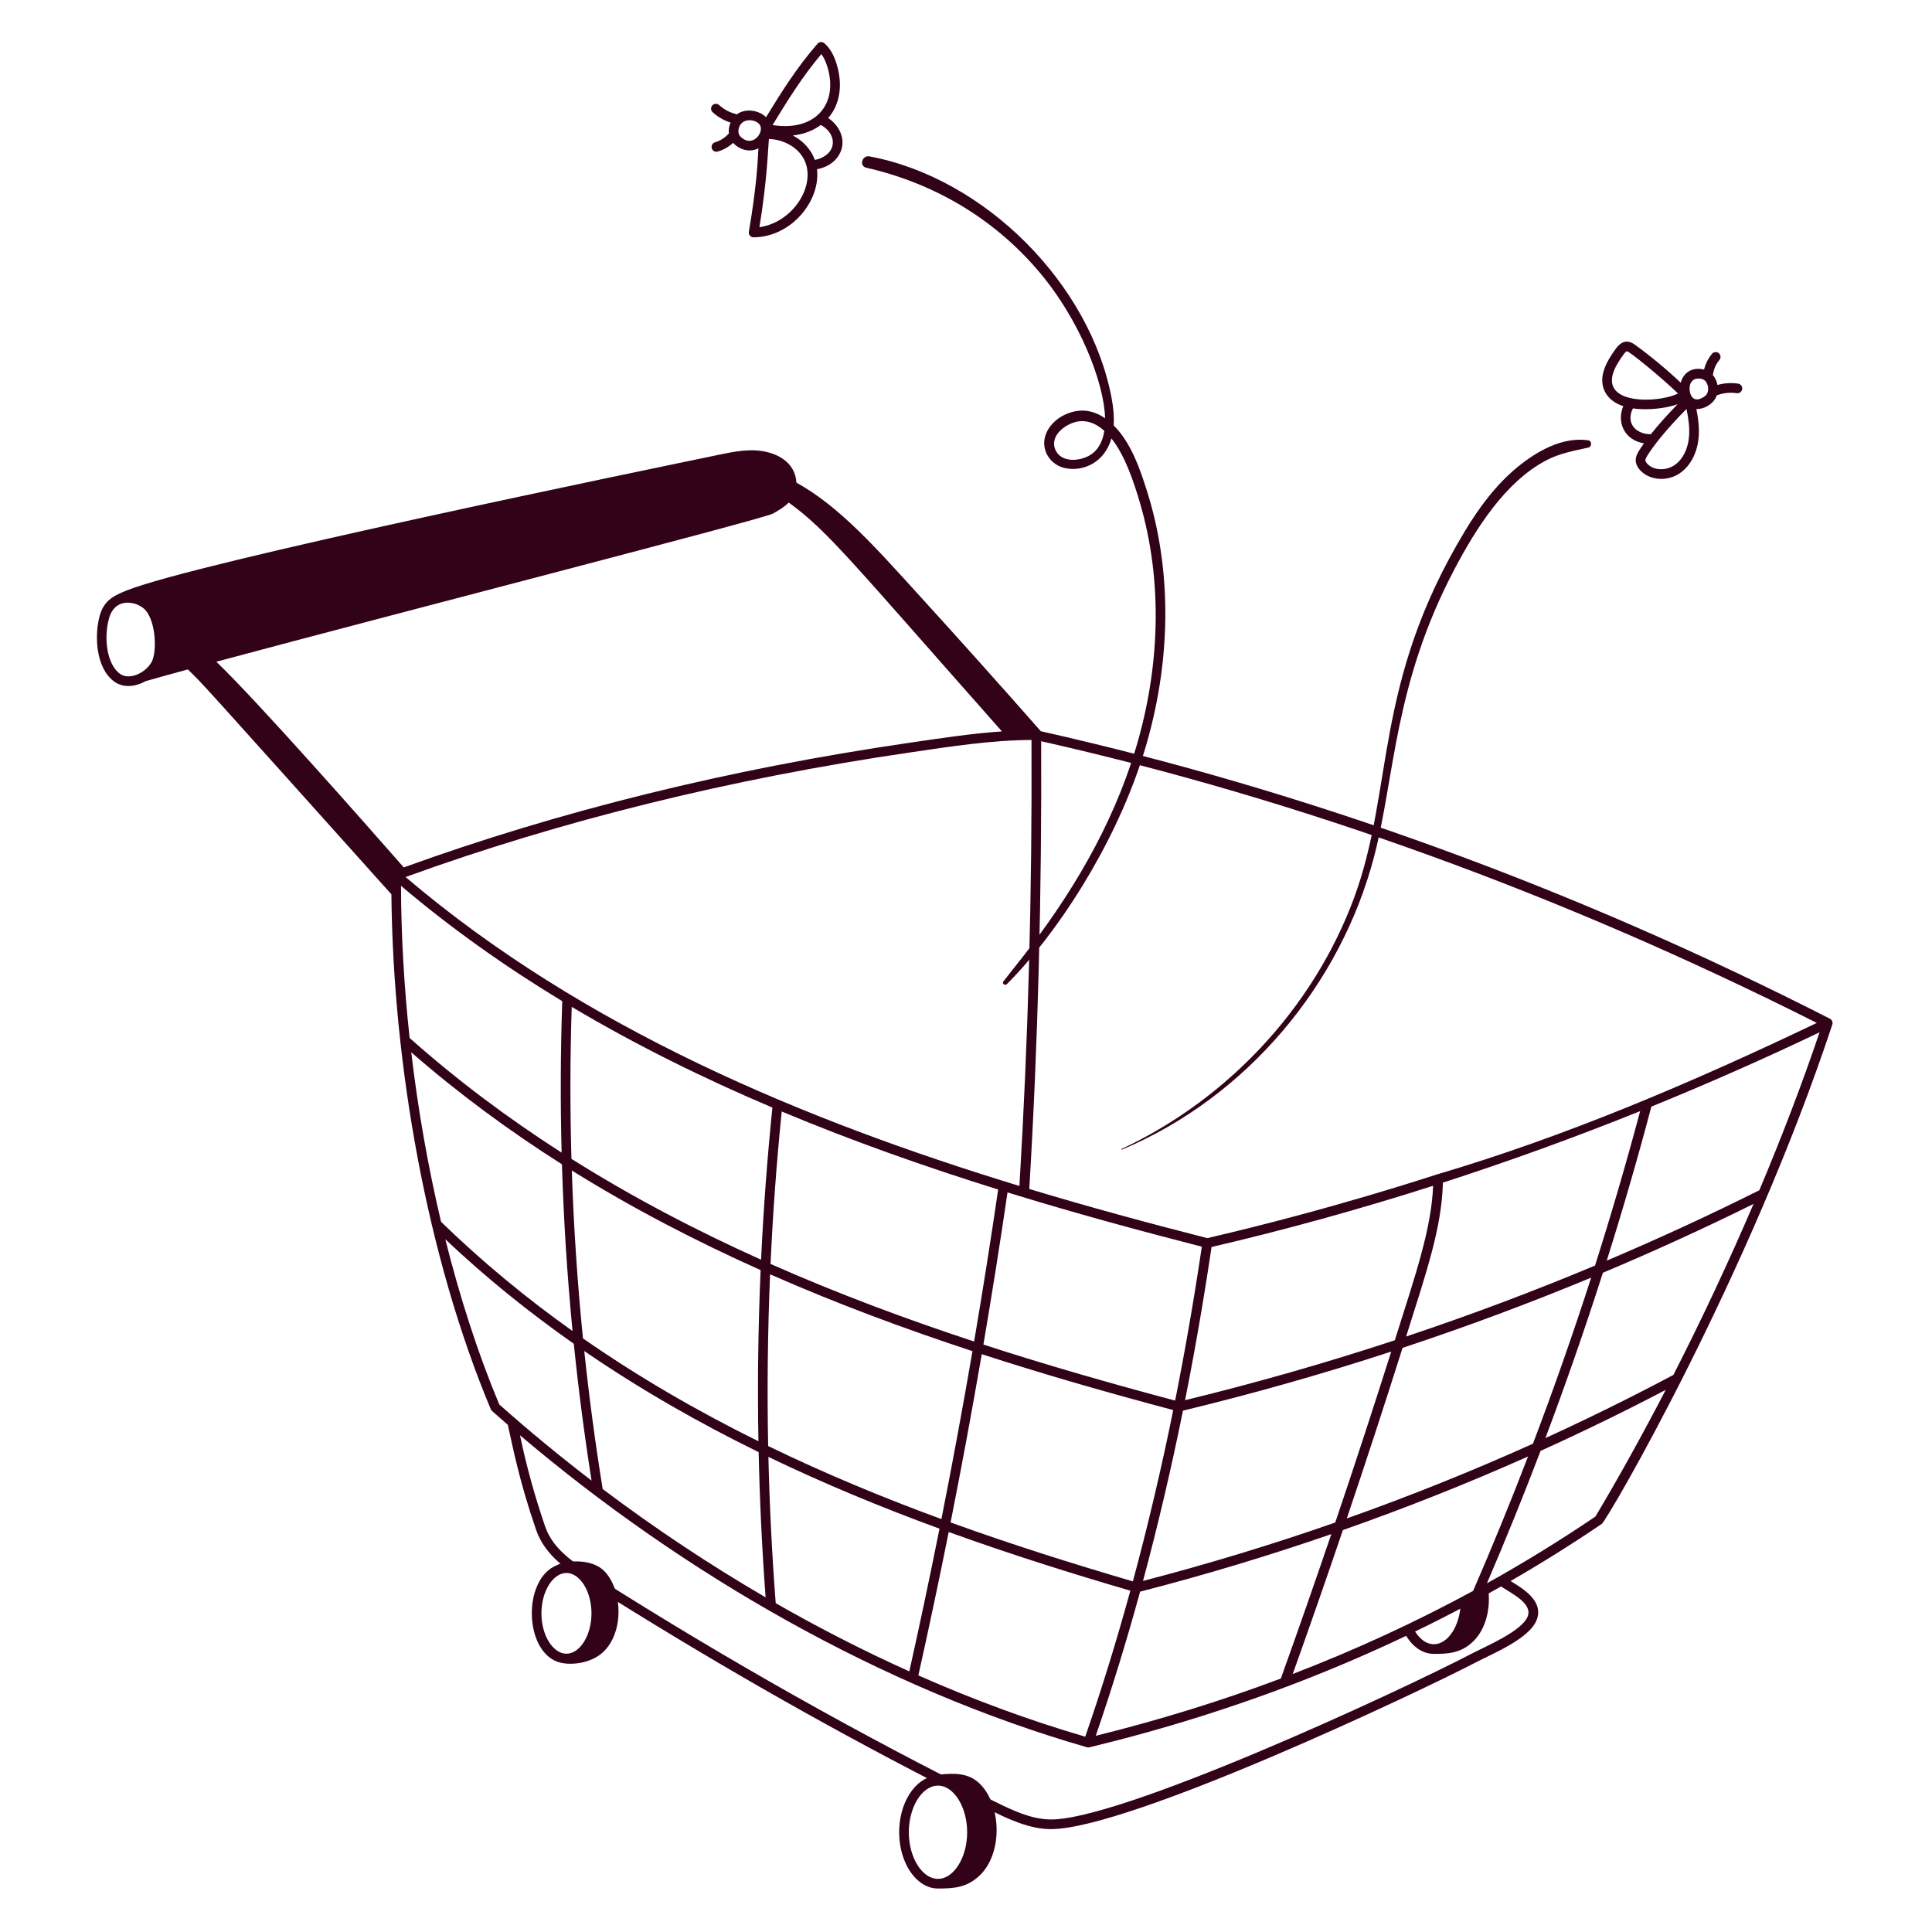 <svg width="214" height="214" viewBox="0 0 214 214" fill="none" xmlns="http://www.w3.org/2000/svg">
<path d="M161.8 177.599C161.714 180.077 160.389 182.124 158.829 182.124C157.913 182.124 157.076 181.418 156.526 180.333C156.204 180.492 155.88 180.653 155.55 180.813C156.28 182.266 157.465 183.195 158.829 183.195C160.439 183.195 161.818 183.104 163.135 181.857C164.627 180.445 165.143 178.064 164.831 175.917C163.874 176.462 162.864 177.024 161.8 177.6V177.599Z" fill="#310218"/>
<path d="M67.014 174.102C65.536 172.487 62.47 172.91 61.752 173.343C57.786 174.814 58.024 183.232 62.109 184.174C63.389 184.469 65.504 184.223 66.823 182.976C69.113 180.809 68.975 176.246 67.014 174.102ZM59.971 178.704C59.971 176.28 61.241 174.233 62.744 174.233C64.246 174.233 65.516 176.281 65.516 178.704C65.516 181.126 64.246 183.175 62.744 183.175C61.241 183.175 59.971 181.127 59.971 178.704Z" fill="#310218"/>
<path d="M108.705 197.76C107.349 196.278 105.636 196.426 104.125 196.556C101.13 196.819 99.597 199.944 99.597 202.951C99.597 206.388 101.527 209.185 103.898 209.185C105.666 209.185 107.097 209.078 108.492 207.76C111.048 205.342 110.93 200.192 108.705 197.76ZM100.666 202.951C100.666 200.15 102.145 197.786 103.897 197.786C105.649 197.786 107.128 200.15 107.128 202.951C107.128 205.751 105.649 208.115 103.897 208.115C102.145 208.115 100.666 205.751 100.666 202.951Z" fill="#310218"/>
<path d="M202.695 112.841C174.061 98.228 144.616 87.588 115.285 80.995C111.129 76.262 106.083 70.627 101.866 66.001C97.113 60.787 93.026 56.113 88.213 53.458C88.121 51.792 86.964 50.57 84.996 50.08C83.19 49.632 81.334 50.016 79.696 50.358C71.583 52.043 21.819 62.286 14.02 65.408C12.418 66.049 11.494 66.595 11.042 68.212C10.461 70.299 10.566 73.932 12.621 75.472C13.631 76.231 15 76.087 16.11 75.455C17.322 75.108 18.913 74.667 20.806 74.151C22.593 75.881 21.695 74.914 43.354 99.061C43.53 117.921 47.301 139.255 54.36 156.088C54.418 156.229 54.36 156.18 56.247 157.816C56.819 160.353 57.529 164.092 59.384 169.462C60.388 172.365 62.93 173.969 65.388 175.524C77.966 183.478 90.532 190.705 103.36 197.307C103.536 197.268 103.716 197.248 103.899 197.248C104.95 197.248 105.9 197.9 106.583 198.949C107.585 199.455 108.589 199.957 109.594 200.456C111.687 201.493 114.028 202.604 116.411 202.604C125.068 202.604 157.176 187.425 163.515 184.113C165.361 183.148 169.446 181.499 170.225 179.401C170.939 177.483 169.066 176.163 167.318 175.125C170.773 173.133 174.142 171.023 177.419 168.798C178.051 168.366 193.693 141.481 202.959 113.484C203.043 113.229 202.925 112.958 202.694 112.839L202.695 112.841ZM16.81 73.296C16.182 74.502 14.332 75.419 13.263 74.617C11.784 73.507 11.494 70.577 12.073 68.499C12.366 67.45 13.052 66.754 14.159 66.754C14.977 66.754 15.756 67.161 16.146 67.623C17.277 68.965 17.387 72.188 16.81 73.296ZM115.327 82.101C144.15 88.606 173.045 99.1 201.241 113.305C187.444 119.9 173.47 125.86 159.153 130.092C158.374 130.322 147.763 133.877 133.729 137.143C127.304 135.502 120.69 133.714 114.01 131.698C114.982 115.475 115.4 99.018 115.326 82.102L115.327 82.101ZM84.009 159.643C77.37 156.362 70.839 152.607 64.573 148.247C63.954 142.066 63.542 135.86 63.337 129.651C70.092 133.856 77.117 137.494 84.25 140.684C83.977 146.998 83.895 153.323 84.009 159.643ZM84.032 160.848C84.149 166.22 84.406 171.585 84.803 176.931C78.62 173.332 72.574 169.316 66.757 164.935C65.936 159.864 65.256 154.765 64.717 149.647C70.955 153.927 77.444 157.618 84.032 160.848ZM84.301 139.532C77.128 136.306 70.072 132.624 63.296 128.362C63.136 122.746 63.146 117.129 63.327 111.524C70.475 115.775 77.947 119.455 85.557 122.683C84.985 128.279 84.566 133.9 84.301 139.532ZM131.032 156.253C138.819 154.371 146.517 152.187 154.102 149.711C152.1 156.028 150.029 162.351 147.899 168.645C140.909 171.083 133.804 173.244 126.606 175.115C128.243 169.032 129.72 162.738 131.032 156.253ZM125.484 175.162C118.93 173.244 112.143 171.113 105.293 168.633C106.523 162.439 107.675 156.22 108.745 149.997C115.941 152.332 123.063 154.355 129.955 156.188C128.63 162.715 127.138 169.046 125.484 175.162ZM131.264 155.095C132.361 149.573 133.34 143.914 134.197 138.129C142.402 136.213 150.593 133.948 158.742 131.345C158.543 136.163 156.808 141.134 154.499 148.455C146.862 150.969 139.107 153.185 131.264 155.095ZM130.165 155.136C123.265 153.3 116.131 151.273 108.928 148.931C109.886 143.311 110.777 137.69 111.598 132.079C118.889 134.328 126.117 136.295 133.122 138.09C132.258 143.903 131.272 149.589 130.165 155.136ZM107.9 148.594C100.389 146.122 92.812 143.305 85.35 140C85.607 134.357 86.02 128.724 86.588 123.117C94.508 126.431 102.569 129.266 110.562 131.758C109.743 137.362 108.854 142.98 107.899 148.594H107.9ZM85.299 141.148C92.722 144.417 100.254 147.209 107.717 149.661C106.65 155.873 105.502 162.08 104.276 168.263C97.881 165.916 91.439 163.257 85.086 160.171C84.962 153.833 85.034 147.484 85.299 141.148ZM104.065 169.324C103.007 174.618 101.892 179.892 100.722 185.133C95.739 182.892 90.79 180.364 85.923 177.578C85.511 172.192 85.24 166.786 85.113 161.373C91.392 164.399 97.752 167.013 104.064 169.324H104.065ZM105.082 169.694C111.91 172.163 118.673 174.284 125.204 176.195C123.673 181.773 122.006 187.169 120.207 192.366C114.053 190.57 107.862 188.291 101.721 185.578C102.898 180.311 104.019 175.012 105.084 169.693L105.082 169.694ZM126.283 176.304C133.442 174.459 140.509 172.332 147.463 169.929C145.64 175.289 143.775 180.629 141.874 185.923C135.267 188.406 128.427 190.524 121.372 192.268C123.138 187.133 124.778 181.806 126.283 176.304ZM148.745 169.482C155.706 167.037 162.551 164.317 169.258 161.329C167.332 166.342 165.302 171.309 163.171 176.218C156.788 179.684 150.12 182.755 143.191 185.422C145.08 180.143 146.933 174.823 148.745 169.482ZM149.18 168.193C151.301 161.911 153.363 155.603 155.355 149.299C162.425 146.958 169.396 144.362 176.247 141.519C174.256 147.704 172.104 153.842 169.798 159.915C163.06 162.948 156.179 165.711 149.18 168.193ZM155.752 148.04C157.965 141.003 159.703 136.007 159.824 130.997C167.149 128.628 174.44 125.985 181.673 123.076C180.145 128.804 178.477 134.512 176.674 140.183C169.814 143.054 162.834 145.675 155.752 148.04ZM112.917 131.365C89.145 124.11 64.628 113.922 44.924 97.145C62.17 90.883 80.955 86.252 100.769 83.351C105.221 82.699 109.816 81.977 114.255 81.964C114.332 98.928 113.894 115.094 112.917 131.365ZM23.965 73.297C43.776 67.97 84.576 57.479 85.624 56.885C86.182 56.568 86.849 56.189 87.365 55.666C91.682 58.793 94.349 62.232 110.979 81.015C107.522 81.252 104.076 81.787 100.616 82.292C80.791 85.185 61.992 89.822 44.725 96.08C40.472 91.234 28.61 77.77 23.965 73.297ZM44.417 98.118C50.031 102.879 56.026 107.11 62.278 110.895C62.087 116.479 62.063 122.076 62.208 127.671C56.341 123.909 50.693 119.704 45.373 114.974C44.761 109.333 44.433 103.665 44.417 98.118ZM45.552 116.557C50.841 121.172 56.439 125.282 62.244 128.964C62.431 135.13 62.824 141.293 63.418 147.434C58.353 143.829 53.47 139.82 48.854 135.335C47.418 129.268 46.304 122.938 45.552 116.557ZM55.299 155.563C52.966 149.983 50.958 143.793 49.325 137.267C53.854 141.546 58.624 145.383 63.559 148.844C64.076 153.916 64.732 158.972 65.525 164C62.023 161.316 58.607 158.5 55.299 155.563ZM169.223 179.029C168.614 180.667 164.523 182.379 163.02 183.165C154.613 187.557 123.555 201.883 116.155 201.53C114.126 201.436 112.276 200.592 110.069 199.498C95.145 192.106 80.465 183.811 66.4 174.9C63.964 173.357 61.33 171.822 60.395 169.113C59.253 165.809 58.314 162.402 57.596 158.976C75.691 174.348 97.732 187.017 120.398 193.538C120.49 193.564 120.58 193.565 120.672 193.544C137.089 189.573 152.371 183.598 166.262 175.729C167.507 176.538 169.748 177.619 169.223 179.029ZM176.72 167.98C172.84 170.611 168.831 173.079 164.701 175.378C166.78 170.54 168.761 165.647 170.642 160.71C175.333 158.588 179.956 156.336 184.502 153.954C181.986 158.81 179.374 163.527 176.721 167.98H176.72ZM185.355 152.294C180.709 154.763 175.981 157.095 171.179 159.291C173.454 153.244 175.579 147.133 177.545 140.979C183.194 138.605 188.759 136.061 194.231 133.355C191.515 139.7 188.518 146.099 185.355 152.295V152.294ZM194.875 131.839C189.334 134.609 183.696 137.209 177.972 139.637C179.756 133.98 181.406 128.289 182.916 122.574C189.173 120.029 195.386 117.285 201.544 114.345C199.645 119.97 197.388 125.872 194.875 131.839Z" fill="#310218"/>
<path d="M124.265 127.343C138.217 121.466 148.53 108.939 152.205 94.873C154.524 85.998 154.383 75.802 161.104 63.053C163.464 58.578 166.706 53.391 171.267 50.992C172.745 50.215 174.331 49.928 175.942 49.575C176.323 49.491 176.35 48.839 175.942 48.776C173.105 48.34 170.225 49.983 168.098 51.725C165.737 53.66 163.869 56.169 162.299 58.767C152.019 75.752 154.472 87.409 149.944 99.565C145.396 111.777 135.824 121.854 124.233 127.262C124.188 127.282 124.222 127.361 124.268 127.342L124.265 127.343Z" fill="#310218"/>
<path d="M192.524 42.493C191.761 42.38 190.978 42.432 190.235 42.643C190.161 42.236 189.991 41.849 189.722 41.535C189.819 41.158 189.857 40.593 190.453 39.872C190.642 39.644 190.61 39.307 190.383 39.119C190.156 38.931 189.818 38.963 189.63 39.19C189.209 39.699 188.911 40.295 188.753 40.932C187.308 40.593 186.441 41.388 186.168 42.391C184.583 40.898 182.899 39.498 181.144 38.217C180.391 37.667 179.69 37.641 178.952 38.661C177.995 39.978 176.992 41.695 177.727 43.295C178.127 44.166 178.9 44.692 179.804 44.989C179.055 46.746 179.908 48.748 182.094 49.106C181.911 49.364 181.743 49.613 181.593 49.849C181.429 50.109 181.124 50.594 181.194 51.15C181.301 51.991 182.387 53.045 184.008 53.045C186.429 53.045 187.979 50.845 188.159 48.371C188.236 47.326 188.097 46.304 187.9 45.307C188.821 45.333 189.861 44.696 190.162 43.788C190.181 43.783 190.198 43.778 190.215 43.771C190.902 43.52 191.645 43.443 192.369 43.551C192.659 43.594 192.933 43.393 192.975 43.099C193.018 42.806 192.817 42.536 192.524 42.493ZM178.698 42.849C178.196 41.753 179.032 40.372 179.817 39.29C180.065 38.947 180.173 38.909 180.208 38.909C180.43 38.872 183.967 41.751 185.873 43.589C184.12 44.453 179.58 44.77 178.697 42.85L178.698 42.849ZM180.721 46.911C180.522 46.416 180.568 45.81 180.877 45.236C181.317 45.3 181.765 45.327 182.198 45.327C183.309 45.327 184.707 45.178 185.826 44.769C184.656 45.972 183.657 47.093 182.859 48.096C181.979 48.115 181.045 47.717 180.722 46.912L180.721 46.911ZM187.094 48.293C186.991 49.691 186.416 50.859 185.515 51.499C184.643 52.118 183.199 52.2 182.437 51.334C182.179 51.041 182.192 50.906 182.498 50.42C183.11 49.451 184.347 47.795 186.806 45.293C187.011 46.29 187.165 47.301 187.093 48.294L187.094 48.293ZM188.861 43.867C187.949 44.541 187.357 44.255 187.182 43.399C187.036 42.68 187.314 41.928 188.121 41.928C188.653 41.928 189.033 42.149 189.172 42.772C189.249 43.114 189.213 43.606 188.861 43.866V43.867Z" fill="#310218"/>
<path d="M127.092 54.539C126.291 51.971 125.281 49.024 123.356 47.12C123.423 46.125 123.314 45.104 123.139 44.154C120.786 31.469 109.09 19.706 96.302 17.321C95.488 17.169 95.128 18.391 95.955 18.578C103.334 20.255 109.914 24.096 114.872 29.841C119.705 35.442 122.311 42.526 122.406 46.327C121.592 45.769 120.657 45.42 119.647 45.487C117.985 45.599 116.205 46.7 115.755 48.38C115.329 49.968 116.4 51.519 117.972 51.852C119.99 52.28 122.351 51.222 123.111 48.568C124.612 50.446 125.583 53.371 126.249 55.63C128.866 64.502 128.45 74.097 125.803 82.909C123.224 91.492 118.605 99.233 113.088 106.238C112.436 107.066 111.777 107.888 111.133 108.722C110.961 108.945 111.327 109.21 111.517 109.019C117.125 103.396 123.295 93.819 126.424 84.263C129.545 74.725 130.101 64.18 127.093 54.538L127.092 54.539ZM120.746 50.409C119.608 51.108 117.53 51.286 116.897 49.811C116.208 48.204 118.165 46.814 119.557 46.663C120.612 46.549 121.549 47.025 122.322 47.724C122.151 48.815 121.699 49.824 120.746 50.409Z" fill="#310218"/>
<path d="M91.739 13.075C92.962 11.659 93.412 9.574 92.681 7.136C92.364 6.075 91.912 5.307 91.304 4.788C91.081 4.596 90.746 4.622 90.553 4.843C88.263 7.476 86.605 10.114 84.851 12.985C84.096 12.206 82.543 11.951 81.622 12.667C81.295 12.549 80.535 12.433 79.656 11.638C79.437 11.439 79.099 11.456 78.901 11.675C78.703 11.895 78.719 12.233 78.938 12.432C79.511 12.95 80.19 13.342 80.923 13.58C80.743 14.003 80.688 14.406 80.734 14.786C80.72 14.799 80.706 14.812 80.693 14.825C80.29 15.266 79.774 15.591 79.2 15.762C78.917 15.846 78.756 16.144 78.841 16.427C78.923 16.704 79.218 16.872 79.506 16.787C80.139 16.598 80.719 16.269 81.203 15.826C81.755 16.428 82.598 16.79 83.444 16.625C83.644 16.586 83.835 16.517 84.011 16.425C83.924 18.048 83.778 20.864 82.948 25.662C82.89 25.995 83.15 26.291 83.479 26.288C87.677 26.251 90.913 22.217 90.494 18.745C92.078 18.448 93.029 17.432 93.262 16.325C93.539 15.007 92.775 13.77 91.739 13.074V13.075ZM90.977 5.994C91.251 6.357 91.475 6.836 91.657 7.442C92.889 11.548 90.298 14.599 85.574 13.853C87.307 11.013 88.853 8.513 90.977 5.993V5.994ZM82.014 15.123C81.725 14.834 81.757 14.386 81.882 14.061C82.3 12.982 83.75 13.235 84.152 13.811C84.708 14.607 83.368 16.475 82.014 15.123ZM84.118 25.166C85.001 19.806 85.073 16.268 85.168 15.4C86.185 15.406 87.534 15.826 88.471 16.821C91.021 19.525 88.281 24.578 84.118 25.166ZM92.217 16.104C92.029 16.997 91.131 17.559 90.254 17.714C90.046 17.132 89.716 16.581 89.25 16.087C88.821 15.632 88.327 15.275 87.811 15.004C89.013 14.88 90.073 14.475 90.917 13.841C91.941 14.386 92.383 15.319 92.217 16.104Z" fill="#310218"/>
</svg>
